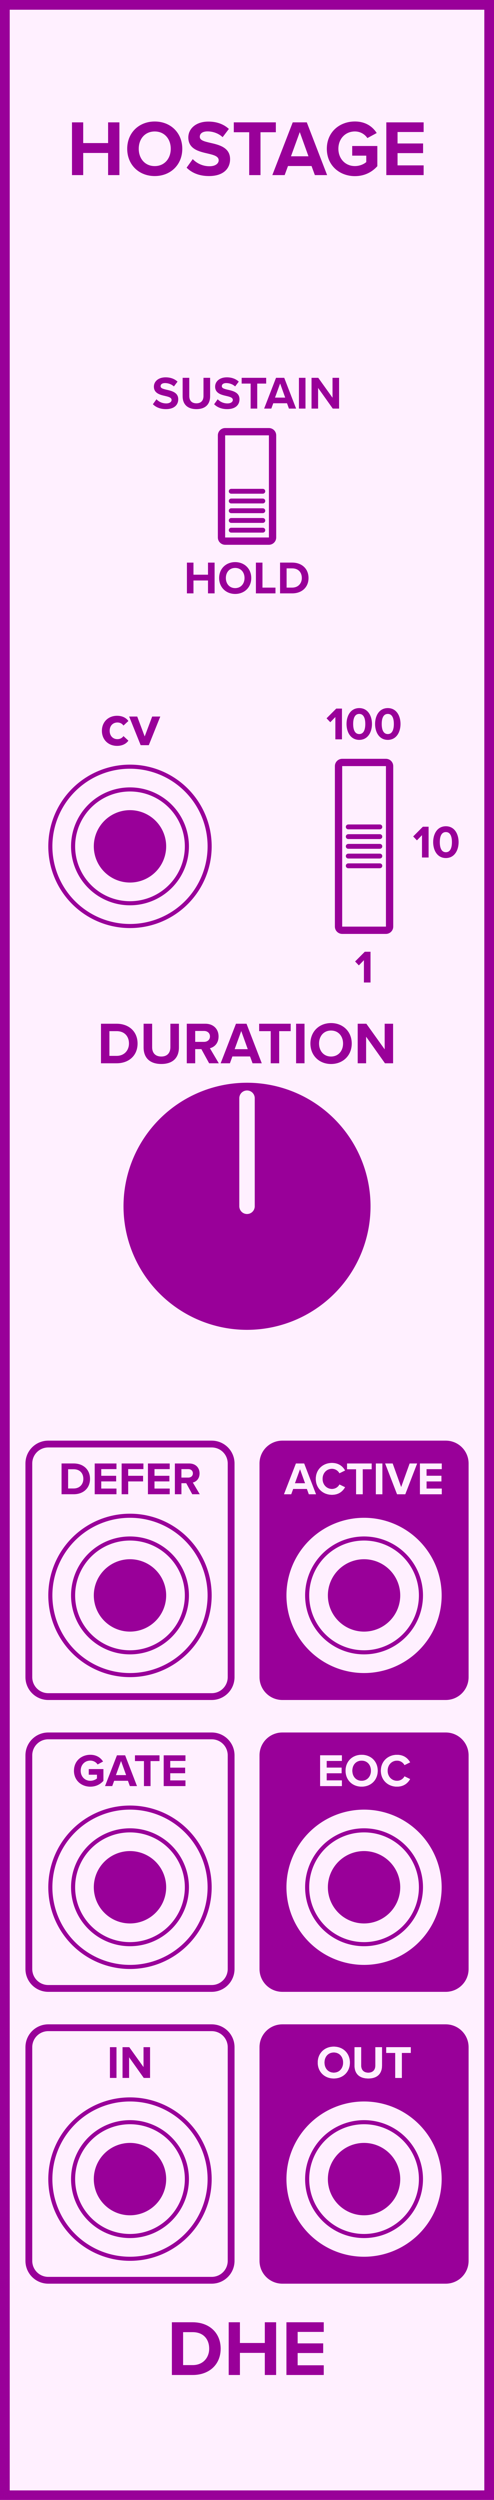 <?xml version="1.0" encoding="UTF-8" standalone="no"?>
<svg
   xmlns:dc="http://purl.org/dc/elements/1.1/"
   xmlns:cc="http://creativecommons.org/ns#"
   xmlns:rdf="http://www.w3.org/1999/02/22-rdf-syntax-ns#"
   xmlns:svg="http://www.w3.org/2000/svg"
   xmlns="http://www.w3.org/2000/svg"
   id="svg200"
   height="379.429"
   width="75.000"
   version="1.1">
  <rect width="100%" height="100%" fill="#808080" stroke="none"/>
  <defs
     id="defs204" />
  <g
     id="g198"
     transform="scale(2.953)">
    <path
       id="rect2"
       d="M 0,0 H 25.4 V 128.5 H 0 Z"
       style="fill:#fff0ff;stroke:#990099;stroke-width:1" />
    <g
       id="g6"
       transform="translate(12.7,9)">
      <g
         id="text4"
         style="font-weight:bold;font-size:4.064px;font-family:'Proxima Nova';dominant-baseline:alphabetic;text-anchor:middle;fill:#990099"
         aria-label="HOSTAGE">
        <path
           id="path209"
           style="font-weight:bold;font-size:4.064px;font-family:'Proxima Nova';dominant-baseline:alphabetic;text-anchor:middle;fill:#990099"
           d="m -7.142,0 h 0.581 v -2.711 h -0.581 v 1.065 h -1.28 v -1.065 h -0.577 V 0 h 0.577 v -1.138 h 1.28 z" />
        <path
           id="path211"
           style="font-weight:bold;font-size:4.064px;font-family:'Proxima Nova';dominant-baseline:alphabetic;text-anchor:middle;fill:#990099"
           d="m -6.16,-1.353 c 0,0.817 0.597,1.402 1.414,1.402 0.821,0 1.418,-0.585 1.418,-1.402 0,-0.817 -0.597,-1.402 -1.418,-1.402 -0.817,0 -1.414,0.585 -1.414,1.402 z m 2.239,0 c 0,0.504 -0.325,0.89 -0.825,0.89 -0.5,0 -0.821,-0.386 -0.821,-0.89 0,-0.508 0.321,-0.89 0.821,-0.89 0.5,0 0.825,0.382 0.825,0.89 z" />
        <path
           id="path213"
           style="font-weight:bold;font-size:4.064px;font-family:'Proxima Nova';dominant-baseline:alphabetic;text-anchor:middle;fill:#990099"
           d="m -3.106,-0.382 c 0.256,0.256 0.63,0.431 1.15,0.431 0.732,0 1.085,-0.374 1.085,-0.87 0,-0.601 -0.569,-0.736 -1.016,-0.837 -0.313,-0.073 -0.541,-0.13 -0.541,-0.313 0,-0.163 0.138,-0.276 0.398,-0.276 0.264,0 0.557,0.093 0.776,0.297 l 0.321,-0.423 c -0.268,-0.248 -0.626,-0.378 -1.057,-0.378 -0.638,0 -1.028,0.366 -1.028,0.817 0,0.606 0.569,0.727 1.012,0.829 0.313,0.073 0.549,0.142 0.549,0.345 0,0.154 -0.154,0.305 -0.471,0.305 -0.374,0 -0.671,-0.167 -0.862,-0.366 z" />
        <path
           id="path215"
           style="font-weight:bold;font-size:4.064px;font-family:'Proxima Nova';dominant-baseline:alphabetic;text-anchor:middle;fill:#990099"
           d="M 0.112,0 H 0.693 V -2.203 H 1.482 v -0.508 h -2.162 v 0.508 h 0.792 z" />
        <path
           id="path217"
           style="font-weight:bold;font-size:4.064px;font-family:'Proxima Nova';dominant-baseline:alphabetic;text-anchor:middle;fill:#990099"
           d="m 3.488,0 h 0.63 L 3.073,-2.711 H 2.35 L 1.301,0 h 0.634 l 0.171,-0.467 h 1.211 z m -0.776,-2.211 0.447,1.244 H 2.26 Z" />
        <path
           id="path219"
           style="font-weight:bold;font-size:4.064px;font-family:'Proxima Nova';dominant-baseline:alphabetic;text-anchor:middle;fill:#990099"
           d="m 4.103,-1.353 c 0,0.853 0.65,1.406 1.443,1.406 0.492,0 0.878,-0.203 1.154,-0.512 V -1.496 H 5.408 v 0.496 H 6.131 v 0.329 c -0.118,0.106 -0.337,0.207 -0.585,0.207 -0.492,0 -0.849,-0.378 -0.849,-0.89 0,-0.512 0.358,-0.89 0.849,-0.89 0.284,0 0.516,0.15 0.642,0.341 l 0.48,-0.26 c -0.207,-0.321 -0.561,-0.593 -1.122,-0.593 -0.792,0 -1.443,0.545 -1.443,1.402 z" />
        <path
           id="path221"
           style="font-weight:bold;font-size:4.064px;font-family:'Proxima Nova';dominant-baseline:alphabetic;text-anchor:middle;fill:#990099"
           d="M 7.162,0 H 9.08 V -0.5 H 7.739 V -1.13 H 9.052 V -1.626 H 7.739 v -0.589 h 1.341 v -0.496 H 7.162 Z" />
      </g>
    </g>
    <g
       id="g10"
       transform="translate(12.7,119.5)">
      <g
         id="text8"
         style="font-weight:bold;font-size:4.064px;font-family:'Proxima Nova';dominant-baseline:hanging;text-anchor:middle;fill:#990099"
         aria-label="DHE">
        <path
           id="path224"
           style="font-weight:bold;font-size:4.064px;font-family:'Proxima Nova';dominant-baseline:hanging;text-anchor:middle;fill:#990099"
           d="m -3.863,2.568 h 1.069 c 0.849,0 1.439,-0.536 1.439,-1.353 0,-0.817 -0.589,-1.357 -1.439,-1.357 h -1.069 z m 0.577,-0.508 V 0.366 h 0.492 c 0.557,0 0.849,0.37 0.849,0.849 0,0.459 -0.313,0.845 -0.849,0.845 z" />
        <path
           id="path226"
           style="font-weight:bold;font-size:4.064px;font-family:'Proxima Nova';dominant-baseline:hanging;text-anchor:middle;fill:#990099"
           d="M 0.915,2.568 H 1.496 V -0.142 H 0.915 V 0.923 H -0.365 V -0.142 H -0.942 V 2.568 h 0.577 V 1.431 h 1.28 z" />
        <path
           id="path228"
           style="font-weight:bold;font-size:4.064px;font-family:'Proxima Nova';dominant-baseline:hanging;text-anchor:middle;fill:#990099"
           d="M 2.026,2.568 H 3.945 V 2.069 H 2.603 V 1.439 H 3.916 V 0.943 H 2.603 V 0.354 H 3.945 V -0.142 H 2.026 Z" />
      </g>
    </g>
    <g
       id="g14"
       transform="translate(12.7,29)">
      <g
         id="text12"
         style="font-weight:bold;font-size:2.371px;font-family:'Proxima Nova';dominant-baseline:hanging;text-anchor:middle;fill:#990099"
         aria-label="HOLD">
        <path
           id="path231"
           style="font-weight:bold;font-size:2.371px;font-family:'Proxima Nova';dominant-baseline:hanging;text-anchor:middle;fill:#990099"
           d="m -2.006,1.498 h 0.339 v -1.581 h -0.339 v 0.621 h -0.747 v -0.621 h -0.337 V 1.498 h 0.337 V 0.835 h 0.747 z" />
        <path
           id="path233"
           style="font-weight:bold;font-size:2.371px;font-family:'Proxima Nova';dominant-baseline:hanging;text-anchor:middle;fill:#990099"
           d="m -1.434,0.709 c 0,0.477 0.349,0.818 0.825,0.818 0.479,0 0.827,-0.341 0.827,-0.818 0,-0.477 -0.349,-0.818 -0.827,-0.818 -0.477,0 -0.825,0.341 -0.825,0.818 z m 1.306,0 c 0,0.294 -0.19,0.519 -0.481,0.519 -0.292,0 -0.479,-0.225 -0.479,-0.519 0,-0.296 0.187,-0.519 0.479,-0.519 0.292,0 0.481,0.223 0.481,0.519 z" />
        <path
           id="path235"
           style="font-weight:bold;font-size:2.371px;font-family:'Proxima Nova';dominant-baseline:hanging;text-anchor:middle;fill:#990099"
           d="M 0.457,1.498 H 1.463 V 1.202 H 0.794 V -0.083 H 0.457 Z" />
        <path
           id="path237"
           style="font-weight:bold;font-size:2.371px;font-family:'Proxima Nova';dominant-baseline:hanging;text-anchor:middle;fill:#990099"
           d="m 1.699,1.498 h 0.624 c 0.496,0 0.839,-0.313 0.839,-0.79 0,-0.477 -0.344,-0.792 -0.839,-0.792 H 1.699 Z M 2.035,1.202 V 0.213 h 0.287 c 0.325,0 0.496,0.216 0.496,0.496 0,0.268 -0.183,0.493 -0.496,0.493 z" />
      </g>
    </g>
    <g
       id="g18"
       transform="translate(12.7,21)">
      <g
         id="text16"
         style="font-weight:bold;font-size:2.371px;font-family:'Proxima Nova';dominant-baseline:alphabetic;text-anchor:middle;fill:#990099"
         aria-label="SUSTAIN">
        <path
           id="path240"
           style="font-weight:bold;font-size:2.371px;font-family:'Proxima Nova';dominant-baseline:alphabetic;text-anchor:middle;fill:#990099"
           d="m -4.84,-0.223 c 0.149,0.149 0.368,0.251 0.671,0.251 0.427,0 0.633,-0.218 0.633,-0.507 0,-0.351 -0.332,-0.429 -0.593,-0.488 -0.183,-0.043 -0.315,-0.076 -0.315,-0.183 0,-0.095 0.081,-0.161 0.232,-0.161 0.154,0 0.325,0.055 0.453,0.173 l 0.187,-0.247 c -0.156,-0.145 -0.365,-0.221 -0.616,-0.221 -0.372,0 -0.6,0.213 -0.6,0.477 0,0.353 0.332,0.424 0.59,0.484 0.183,0.043 0.32,0.083 0.32,0.202 0,0.09 -0.09,0.178 -0.275,0.178 -0.218,0 -0.391,-0.097 -0.503,-0.213 z" />
        <path
           id="path242"
           style="font-weight:bold;font-size:2.371px;font-family:'Proxima Nova';dominant-baseline:alphabetic;text-anchor:middle;fill:#990099"
           d="m -3.31,-0.631 c 0,0.389 0.225,0.659 0.709,0.659 0.479,0 0.704,-0.268 0.704,-0.662 V -1.581 h -0.341 v 0.939 c 0,0.221 -0.121,0.372 -0.363,0.372 -0.247,0 -0.368,-0.152 -0.368,-0.372 V -1.581 h -0.341 z" />
        <path
           id="path244"
           style="font-weight:bold;font-size:2.371px;font-family:'Proxima Nova';dominant-baseline:alphabetic;text-anchor:middle;fill:#990099"
           d="m -1.691,-0.223 c 0.149,0.149 0.368,0.251 0.671,0.251 0.427,0 0.633,-0.218 0.633,-0.507 0,-0.351 -0.332,-0.429 -0.593,-0.488 C -1.163,-1.01 -1.296,-1.043 -1.296,-1.15 c 0,-0.095 0.081,-0.161 0.232,-0.161 0.154,0 0.325,0.055 0.453,0.173 l 0.187,-0.247 c -0.156,-0.145 -0.365,-0.221 -0.616,-0.221 -0.372,0 -0.6,0.213 -0.6,0.477 0,0.353 0.332,0.424 0.59,0.484 0.183,0.043 0.32,0.083 0.32,0.202 0,0.09 -0.09,0.178 -0.275,0.178 -0.218,0 -0.391,-0.097 -0.503,-0.213 z" />
        <path
           id="path246"
           style="font-weight:bold;font-size:2.371px;font-family:'Proxima Nova';dominant-baseline:alphabetic;text-anchor:middle;fill:#990099"
           d="m 0.186,0 h 0.339 v -1.285 h 0.46 v -0.296 h -1.261 v 0.296 h 0.462 z" />
        <path
           id="path248"
           style="font-weight:bold;font-size:2.371px;font-family:'Proxima Nova';dominant-baseline:alphabetic;text-anchor:middle;fill:#990099"
           d="m 2.155,0 h 0.368 L 1.913,-1.581 H 1.491 L 0.88,0 H 1.249 l 0.1,-0.273 h 0.707 z m -0.453,-1.29 0.261,0.726 H 1.439 Z" />
        <path
           id="path250"
           style="font-weight:bold;font-size:2.371px;font-family:'Proxima Nova';dominant-baseline:alphabetic;text-anchor:middle;fill:#990099"
           d="m 2.669,0 h 0.337 v -1.581 h -0.337 z" />
        <path
           id="path252"
           style="font-weight:bold;font-size:2.371px;font-family:'Proxima Nova';dominant-baseline:alphabetic;text-anchor:middle;fill:#990099"
           d="m 4.408,0 h 0.325 v -1.581 h -0.337 v 1.024 L 3.663,-1.581 H 3.317 V 0 h 0.337 v -1.062 z" />
      </g>
    </g>
    <g
       id="g22"
       transform="translate(6.683,38.3)">
      <g
         id="text20"
         style="font-weight:bold;font-size:3.048px;font-family:'Proxima Nova';dominant-baseline:alphabetic;text-anchor:middle;fill:#990099"
         aria-label="cv">
        <path
           id="path255"
           style="font-weight:bold;font-size:3.048px;font-family:'Proxima Nova';dominant-baseline:alphabetic;text-anchor:middle;fill:#990099"
           d="m -1.444,-0.738 c 0,0.454 0.326,0.774 0.78,0.774 0.302,0 0.485,-0.131 0.582,-0.268 l -0.253,-0.235 c -0.07,0.098 -0.177,0.158 -0.311,0.158 -0.235,0 -0.399,-0.174 -0.399,-0.43 0,-0.256 0.165,-0.427 0.399,-0.427 0.134,0 0.241,0.058 0.311,0.158 l 0.253,-0.235 c -0.098,-0.137 -0.28,-0.268 -0.582,-0.268 -0.454,0 -0.78,0.32 -0.78,0.771 z" />
        <path
           id="path257"
           style="font-weight:bold;font-size:3.048px;font-family:'Proxima Nova';dominant-baseline:alphabetic;text-anchor:middle;fill:#990099"
           d="M 0.549,0 H 0.967 L 1.558,-1.472 H 1.141 L 0.756,-0.448 0.372,-1.472 h -0.415 z" />
      </g>
    </g>
    <g
       id="g26"
       transform="translate(18.717,49)">
      <g
         id="text24"
         style="font-weight:bold;font-size:2.371px;font-family:'Proxima Nova';dominant-baseline:hanging;text-anchor:middle;fill:#990099"
         aria-label="1">
        <path
           id="path260"
           style="font-weight:bold;font-size:2.371px;font-family:'Proxima Nova';dominant-baseline:hanging;text-anchor:middle;fill:#990099"
           d="m -0.007,1.498 h 0.339 v -1.581 h -0.294 l -0.498,0.5 0.192,0.202 0.261,-0.268 z" />
      </g>
    </g>
    <g
       id="g30"
       transform="translate(18.717,38)">
      <g
         id="text28"
         style="font-weight:bold;font-size:2.371px;font-family:'Proxima Nova';dominant-baseline:alphabetic;text-anchor:middle;fill:#990099"
         aria-label="100">
        <path
           id="path263"
           style="font-weight:bold;font-size:2.371px;font-family:'Proxima Nova';dominant-baseline:alphabetic;text-anchor:middle;fill:#990099"
           d="m -1.475,0 h 0.339 v -1.581 h -0.294 l -0.498,0.5 0.192,0.202 0.261,-0.268 z" />
        <path
           id="path265"
           style="font-weight:bold;font-size:2.371px;font-family:'Proxima Nova';dominant-baseline:alphabetic;text-anchor:middle;fill:#990099"
           d="m -0.901,-0.79 c 0,0.408 0.202,0.818 0.654,0.818 0.45,0 0.654,-0.41 0.654,-0.818 0,-0.408 -0.204,-0.816 -0.654,-0.816 -0.453,0 -0.654,0.408 -0.654,0.816 z m 0.965,0 c 0,0.292 -0.085,0.519 -0.311,0.519 -0.228,0 -0.313,-0.228 -0.313,-0.519 0,-0.292 0.085,-0.517 0.313,-0.517 0.225,0 0.311,0.225 0.311,0.517 z" />
        <path
           id="path267"
           style="font-weight:bold;font-size:2.371px;font-family:'Proxima Nova';dominant-baseline:alphabetic;text-anchor:middle;fill:#990099"
           d="m 0.567,-0.79 c 0,0.408 0.202,0.818 0.654,0.818 0.45,0 0.654,-0.41 0.654,-0.818 0,-0.408 -0.204,-0.816 -0.654,-0.816 -0.453,0 -0.654,0.408 -0.654,0.816 z m 0.965,0 c 0,0.292 -0.085,0.519 -0.311,0.519 -0.228,0 -0.313,-0.228 -0.313,-0.519 0,-0.292 0.085,-0.517 0.313,-0.517 0.225,0 0.311,0.225 0.311,0.517 z" />
      </g>
    </g>
    <g
       id="g34"
       transform="translate(21.217,43.5)">
      <g
         id="text32"
         style="font-weight:bold;font-size:2.371px;font-family:'Proxima Nova';dominant-baseline:middle;text-anchor:start;fill:#990099"
         aria-label="10">
        <path
           id="path270"
           style="font-weight:bold;font-size:2.371px;font-family:'Proxima Nova';dominant-baseline:middle;text-anchor:start;fill:#990099"
           d="M 0.479,0.573 H 0.818 V -1.009 H 0.524 l -0.498,0.5 0.192,0.202 0.261,-0.268 z" />
        <path
           id="path272"
           style="font-weight:bold;font-size:2.371px;font-family:'Proxima Nova';dominant-baseline:middle;text-anchor:start;fill:#990099"
           d="m 1.053,-0.217 c 0,0.408 0.202,0.818 0.654,0.818 0.45,0 0.654,-0.41 0.654,-0.818 0,-0.408 -0.204,-0.816 -0.654,-0.816 -0.453,0 -0.654,0.408 -0.654,0.816 z m 0.965,0 c 0,0.292 -0.085,0.519 -0.311,0.519 -0.228,0 -0.313,-0.228 -0.313,-0.519 0,-0.292 0.085,-0.517 0.313,-0.517 0.225,0 0.311,0.225 0.311,0.517 z" />
      </g>
    </g>
    <g
       id="g38"
       transform="translate(12.7,54.65)">
      <g
         id="text36"
         style="font-weight:bold;font-size:3.048px;font-family:'Proxima Nova';dominant-baseline:alphabetic;text-anchor:middle;fill:#990099"
         aria-label="DURATION">
        <path
           id="path275"
           style="font-weight:bold;font-size:3.048px;font-family:'Proxima Nova';dominant-baseline:alphabetic;text-anchor:middle;fill:#990099"
           d="m -7.508,0 h 0.802 c 0.637,0 1.079,-0.402 1.079,-1.015 0,-0.613 -0.442,-1.018 -1.079,-1.018 h -0.802 z m 0.433,-0.381 V -1.652 h 0.369 c 0.418,0 0.637,0.277 0.637,0.637 0,0.344 -0.235,0.634 -0.637,0.634 z" />
        <path
           id="path277"
           style="font-weight:bold;font-size:3.048px;font-family:'Proxima Nova';dominant-baseline:alphabetic;text-anchor:middle;fill:#990099"
           d="m -5.317,-0.811 c 0,0.5 0.29,0.847 0.911,0.847 0.616,0 0.905,-0.344 0.905,-0.85 V -2.033 h -0.439 v 1.207 c 0,0.283 -0.155,0.479 -0.466,0.479 -0.317,0 -0.472,-0.195 -0.472,-0.479 V -2.033 h -0.439 z" />
        <path
           id="path279"
           style="font-weight:bold;font-size:3.048px;font-family:'Proxima Nova';dominant-baseline:alphabetic;text-anchor:middle;fill:#990099"
           d="m -1.948,0 h 0.497 l -0.457,-0.774 c 0.219,-0.052 0.445,-0.244 0.445,-0.604 0,-0.378 -0.259,-0.655 -0.683,-0.655 H -3.097 V 0 h 0.433 v -0.728 h 0.317 z m 0.043,-1.381 c 0,0.171 -0.131,0.28 -0.305,0.28 h -0.454 v -0.561 h 0.454 c 0.174,0 0.305,0.11 0.305,0.28 z" />
        <path
           id="path281"
           style="font-weight:bold;font-size:3.048px;font-family:'Proxima Nova';dominant-baseline:alphabetic;text-anchor:middle;fill:#990099"
           d="M 0.285,0 H 0.758 L -0.026,-2.033 H -0.568 L -1.355,0 h 0.475 l 0.128,-0.351 h 0.908 z m -0.582,-1.658 0.335,0.933 h -0.674 z" />
        <path
           id="path283"
           style="font-weight:bold;font-size:3.048px;font-family:'Proxima Nova';dominant-baseline:alphabetic;text-anchor:middle;fill:#990099"
           d="m 1.218,0 h 0.436 v -1.652 h 0.591 v -0.381 H 0.624 v 0.381 H 1.218 Z" />
        <path
           id="path285"
           style="font-weight:bold;font-size:3.048px;font-family:'Proxima Nova';dominant-baseline:alphabetic;text-anchor:middle;fill:#990099"
           d="m 2.523,0 h 0.433 v -2.033 h -0.433 z" />
        <path
           id="path287"
           style="font-weight:bold;font-size:3.048px;font-family:'Proxima Nova';dominant-baseline:alphabetic;text-anchor:middle;fill:#990099"
           d="m 3.259,-1.015 c 0,0.613 0.448,1.052 1.061,1.052 0.616,0 1.064,-0.439 1.064,-1.052 0,-0.613 -0.448,-1.052 -1.064,-1.052 -0.613,0 -1.061,0.439 -1.061,1.052 z m 1.679,0 c 0,0.378 -0.244,0.668 -0.619,0.668 -0.375,0 -0.616,-0.29 -0.616,-0.668 0,-0.381 0.241,-0.668 0.616,-0.668 0.375,0 0.619,0.287 0.619,0.668 z" />
        <path
           id="path289"
           style="font-weight:bold;font-size:3.048px;font-family:'Proxima Nova';dominant-baseline:alphabetic;text-anchor:middle;fill:#990099"
           d="m 7.092,0 h 0.418 v -2.033 h -0.433 v 1.317 L 6.135,-2.033 H 5.69 V 0 h 0.433 v -1.366 z" />
      </g>
    </g>
    <path
       id="rect40"
       d="m 2.483,74.22 h 8.4 c 0.554,0 1,0.446 1,1 v 10.98 c 0,0.554 -0.446,1 -1,1 h -8.4 c -0.554,0 -1,-0.446 -1,-1 v -10.98 c 0,-0.554 0.446,-1 1,-1 z"
       style="fill:#fff0ff;stroke:#990099;stroke-width:0.35" />
    <g
       id="g44"
       transform="translate(6.683,76.8)">
      <g
         id="text42"
         style="font-weight:bold;font-size:2.371px;font-family:'Proxima Nova';dominant-baseline:alphabetic;text-anchor:middle;fill:#990099"
         aria-label="DEFER">
        <path
           id="path293"
           style="font-weight:bold;font-size:2.371px;font-family:'Proxima Nova';dominant-baseline:alphabetic;text-anchor:middle;fill:#990099"
           d="m -3.518,0 h 0.624 c 0.496,0 0.839,-0.313 0.839,-0.79 0,-0.477 -0.344,-0.792 -0.839,-0.792 h -0.624 z m 0.337,-0.296 V -1.285 h 0.287 c 0.325,0 0.496,0.216 0.496,0.496 0,0.268 -0.183,0.493 -0.496,0.493 z" />
        <path
           id="path295"
           style="font-weight:bold;font-size:2.371px;font-family:'Proxima Nova';dominant-baseline:alphabetic;text-anchor:middle;fill:#990099"
           d="m -1.814,0 h 1.119 V -0.292 H -1.477 v -0.368 h 0.766 V -0.948 H -1.477 V -1.292 h 0.782 V -1.581 H -1.814 Z" />
        <path
           id="path297"
           style="font-weight:bold;font-size:2.371px;font-family:'Proxima Nova';dominant-baseline:alphabetic;text-anchor:middle;fill:#990099"
           d="m -0.429,0 h 0.337 V -0.659 H 0.673 V -0.948 H -0.093 V -1.292 H 0.69 v -0.289 h -1.119 z" />
        <path
           id="path299"
           style="font-weight:bold;font-size:2.371px;font-family:'Proxima Nova';dominant-baseline:alphabetic;text-anchor:middle;fill:#990099"
           d="M 0.923,0 H 2.042 v -0.292 h -0.782 v -0.368 h 0.766 V -0.948 H 1.26 V -1.292 h 0.782 V -1.581 H 0.923 Z" />
        <path
           id="path301"
           style="font-weight:bold;font-size:2.371px;font-family:'Proxima Nova';dominant-baseline:alphabetic;text-anchor:middle;fill:#990099"
           d="m 3.201,0 h 0.386 l -0.356,-0.602 c 0.171,-0.04 0.346,-0.19 0.346,-0.469 0,-0.294 -0.202,-0.51 -0.531,-0.51 H 2.308 V 0 h 0.337 v -0.567 h 0.247 z m 0.033,-1.074 c 0,0.133 -0.102,0.218 -0.237,0.218 H 2.644 V -1.292 h 0.353 c 0.135,0 0.237,0.085 0.237,0.218 z" />
      </g>
    </g>
    <path
       id="rect46"
       d="m 14.517,74.22 h 8.4 c 0.554,0 1,0.446 1,1 v 10.98 c 0,0.554 -0.446,1 -1,1 h -8.4 c -0.554,0 -1,-0.446 -1,-1 v -10.98 c 0,-0.554 0.446,-1 1,-1 z"
       style="fill:#990099;stroke:#990099;stroke-width:0.35" />
    <g
       id="g50"
       transform="translate(18.717,76.8)">
      <g
         id="text48"
         style="font-weight:bold;font-size:2.371px;font-family:'Proxima Nova';dominant-baseline:alphabetic;text-anchor:middle;fill:#fff0ff"
         aria-label="ACTIVE">
        <path
           id="path305"
           style="font-weight:bold;font-size:2.371px;font-family:'Proxima Nova';dominant-baseline:alphabetic;text-anchor:middle;fill:#fff0ff"
           d="m -2.839,0 h 0.368 l -0.609,-1.581 h -0.422 L -4.115,0 h 0.37 l 0.1,-0.273 h 0.707 z m -0.453,-1.29 0.261,0.726 h -0.524 z" />
        <path
           id="path307"
           style="font-weight:bold;font-size:2.371px;font-family:'Proxima Nova';dominant-baseline:alphabetic;text-anchor:middle;fill:#fff0ff"
           d="m -1.65,0.028 c 0.36,0 0.56,-0.192 0.673,-0.389 l -0.289,-0.14 c -0.066,0.13 -0.209,0.23 -0.384,0.23 -0.275,0 -0.484,-0.221 -0.484,-0.519 0,-0.299 0.209,-0.519 0.484,-0.519 0.175,0 0.318,0.102 0.384,0.23 l 0.289,-0.142 C -1.088,-1.418 -1.29,-1.608 -1.65,-1.608 c -0.462,0 -0.83,0.332 -0.83,0.818 0,0.486 0.368,0.818 0.83,0.818 z" />
        <path
           id="path309"
           style="font-weight:bold;font-size:2.371px;font-family:'Proxima Nova';dominant-baseline:alphabetic;text-anchor:middle;fill:#fff0ff"
           d="m -0.409,0 h 0.339 V -1.285 H 0.39 V -1.581 H -0.872 v 0.296 h 0.462 z" />
        <path
           id="path311"
           style="font-weight:bold;font-size:2.371px;font-family:'Proxima Nova';dominant-baseline:alphabetic;text-anchor:middle;fill:#fff0ff"
           d="M 0.606,0 H 0.942 V -1.581 H 0.606 Z" />
        <path
           id="path313"
           style="font-weight:bold;font-size:2.371px;font-family:'Proxima Nova';dominant-baseline:alphabetic;text-anchor:middle;fill:#fff0ff"
           d="m 1.697,0 h 0.422 l 0.609,-1.581 H 2.345 L 1.908,-0.365 1.47,-1.581 h -0.384 z" />
        <path
           id="path315"
           style="font-weight:bold;font-size:2.371px;font-family:'Proxima Nova';dominant-baseline:alphabetic;text-anchor:middle;fill:#fff0ff"
           d="m 2.875,0 h 1.119 v -0.292 h -0.782 v -0.368 h 0.766 V -0.948 H 3.211 V -1.292 h 0.782 v -0.289 h -1.119 z" />
      </g>
    </g>
    <g
       id="g54"
       transform="translate(18.717,76.8)">
      <g
         id="text52"
         style="font-weight:bold;font-size:2.371px;font-family:'Proxima Nova';dominant-baseline:alphabetic;text-anchor:middle;fill:#fff0ff"
         aria-label="ACTIVE">
        <path
           id="path318"
           style="font-weight:bold;font-size:2.371px;font-family:'Proxima Nova';dominant-baseline:alphabetic;text-anchor:middle;fill:#fff0ff"
           d="m -2.839,0 h 0.368 l -0.609,-1.581 h -0.422 L -4.115,0 h 0.37 l 0.1,-0.273 h 0.707 z m -0.453,-1.29 0.261,0.726 h -0.524 z" />
        <path
           id="path320"
           style="font-weight:bold;font-size:2.371px;font-family:'Proxima Nova';dominant-baseline:alphabetic;text-anchor:middle;fill:#fff0ff"
           d="m -1.65,0.028 c 0.36,0 0.56,-0.192 0.673,-0.389 l -0.289,-0.14 c -0.066,0.13 -0.209,0.23 -0.384,0.23 -0.275,0 -0.484,-0.221 -0.484,-0.519 0,-0.299 0.209,-0.519 0.484,-0.519 0.175,0 0.318,0.102 0.384,0.23 l 0.289,-0.142 C -1.088,-1.418 -1.29,-1.608 -1.65,-1.608 c -0.462,0 -0.83,0.332 -0.83,0.818 0,0.486 0.368,0.818 0.83,0.818 z" />
        <path
           id="path322"
           style="font-weight:bold;font-size:2.371px;font-family:'Proxima Nova';dominant-baseline:alphabetic;text-anchor:middle;fill:#fff0ff"
           d="m -0.409,0 h 0.339 V -1.285 H 0.39 V -1.581 H -0.872 v 0.296 h 0.462 z" />
        <path
           id="path324"
           style="font-weight:bold;font-size:2.371px;font-family:'Proxima Nova';dominant-baseline:alphabetic;text-anchor:middle;fill:#fff0ff"
           d="M 0.606,0 H 0.942 V -1.581 H 0.606 Z" />
        <path
           id="path326"
           style="font-weight:bold;font-size:2.371px;font-family:'Proxima Nova';dominant-baseline:alphabetic;text-anchor:middle;fill:#fff0ff"
           d="m 1.697,0 h 0.422 l 0.609,-1.581 H 2.345 L 1.908,-0.365 1.47,-1.581 h -0.384 z" />
        <path
           id="path328"
           style="font-weight:bold;font-size:2.371px;font-family:'Proxima Nova';dominant-baseline:alphabetic;text-anchor:middle;fill:#fff0ff"
           d="m 2.875,0 h 1.119 v -0.292 h -0.782 v -0.368 h 0.766 V -0.948 H 3.211 V -1.292 h 0.782 v -0.289 h -1.119 z" />
      </g>
    </g>
    <path
       id="rect56"
       d="m 2.483,89.22 h 8.4 c 0.554,0 1,0.446 1,1 V 101.2 c 0,0.554 -0.446,1 -1,1 h -8.4 c -0.554,0 -1,-0.446 -1,-1 V 90.22 c 0,-0.554 0.446,-1 1,-1 z"
       style="fill:#fff0ff;stroke:#990099;stroke-width:0.35" />
    <g
       id="g60"
       transform="translate(6.683,91.8)">
      <g
         id="text58"
         style="font-weight:bold;font-size:2.371px;font-family:'Proxima Nova';dominant-baseline:alphabetic;text-anchor:middle;fill:#990099"
         aria-label="GATE">
        <path
           id="path332"
           style="font-weight:bold;font-size:2.371px;font-family:'Proxima Nova';dominant-baseline:alphabetic;text-anchor:middle;fill:#990099"
           d="m -2.881,-0.79 c 0,0.498 0.379,0.82 0.842,0.82 0.287,0 0.512,-0.119 0.673,-0.299 v -0.605 h -0.754 v 0.289 h 0.422 v 0.192 c -0.069,0.062 -0.197,0.121 -0.341,0.121 -0.287,0 -0.496,-0.221 -0.496,-0.519 0,-0.299 0.209,-0.519 0.496,-0.519 0.166,0 0.301,0.088 0.375,0.199 l 0.28,-0.152 c -0.121,-0.187 -0.327,-0.346 -0.654,-0.346 -0.462,0 -0.842,0.318 -0.842,0.818 z" />
        <path
           id="path334"
           style="font-weight:bold;font-size:2.371px;font-family:'Proxima Nova';dominant-baseline:alphabetic;text-anchor:middle;fill:#990099"
           d="M -0.007,0 H 0.36 L -0.249,-1.581 H -0.671 L -1.283,0 h 0.37 l 0.1,-0.273 h 0.707 z m -0.453,-1.29 0.261,0.726 h -0.524 z" />
        <path
           id="path336"
           style="font-weight:bold;font-size:2.371px;font-family:'Proxima Nova';dominant-baseline:alphabetic;text-anchor:middle;fill:#990099"
           d="M 0.718,0 H 1.057 v -1.285 h 0.46 V -1.581 H 0.256 v 0.296 h 0.462 z" />
        <path
           id="path338"
           style="font-weight:bold;font-size:2.371px;font-family:'Proxima Nova';dominant-baseline:alphabetic;text-anchor:middle;fill:#990099"
           d="m 1.733,0 h 1.119 v -0.292 h -0.782 v -0.368 h 0.766 V -0.948 H 2.07 V -1.292 h 0.782 v -0.289 h -1.119 z" />
      </g>
    </g>
    <path
       id="rect62"
       d="m 14.517,89.22 h 8.4 c 0.554,0 1,0.446 1,1 V 101.2 c 0,0.554 -0.446,1 -1,1 h -8.4 c -0.554,0 -1,-0.446 -1,-1 V 90.22 c 0,-0.554 0.446,-1 1,-1 z"
       style="fill:#990099;stroke:#990099;stroke-width:0.35" />
    <g
       id="g66"
       transform="translate(18.717,91.8)">
      <g
         id="text64"
         style="font-weight:bold;font-size:2.371px;font-family:'Proxima Nova';dominant-baseline:alphabetic;text-anchor:middle;fill:#fff0ff"
         aria-label="EOC">
        <path
           id="path342"
           style="font-weight:bold;font-size:2.371px;font-family:'Proxima Nova';dominant-baseline:alphabetic;text-anchor:middle;fill:#fff0ff"
           d="m -2.259,0 h 1.119 v -0.292 h -0.782 v -0.368 h 0.766 v -0.289 h -0.766 V -1.292 h 0.782 v -0.289 h -1.119 z" />
        <path
           id="path344"
           style="font-weight:bold;font-size:2.371px;font-family:'Proxima Nova';dominant-baseline:alphabetic;text-anchor:middle;fill:#fff0ff"
           d="m -0.95,-0.79 c 0,0.477 0.349,0.818 0.825,0.818 0.479,0 0.827,-0.341 0.827,-0.818 0,-0.477 -0.349,-0.818 -0.827,-0.818 -0.477,0 -0.825,0.341 -0.825,0.818 z m 1.306,0 c 0,0.294 -0.19,0.519 -0.481,0.519 -0.292,0 -0.479,-0.225 -0.479,-0.519 0,-0.296 0.187,-0.519 0.479,-0.519 0.292,0 0.481,0.223 0.481,0.519 z" />
        <path
           id="path346"
           style="font-weight:bold;font-size:2.371px;font-family:'Proxima Nova';dominant-baseline:alphabetic;text-anchor:middle;fill:#fff0ff"
           d="m 1.695,0.028 c 0.36,0 0.56,-0.192 0.673,-0.389 l -0.289,-0.14 c -0.066,0.13 -0.209,0.23 -0.384,0.23 -0.275,0 -0.484,-0.221 -0.484,-0.519 0,-0.299 0.209,-0.519 0.484,-0.519 0.175,0 0.318,0.102 0.384,0.23 l 0.289,-0.142 c -0.111,-0.197 -0.313,-0.386 -0.673,-0.386 -0.462,0 -0.83,0.332 -0.83,0.818 0,0.486 0.368,0.818 0.83,0.818 z" />
      </g>
    </g>
    <g
       id="g70"
       transform="translate(18.717,91.8)">
      <g
         id="text68"
         style="font-weight:bold;font-size:2.371px;font-family:'Proxima Nova';dominant-baseline:alphabetic;text-anchor:middle;fill:#fff0ff"
         aria-label="EOC">
        <path
           id="path349"
           style="font-weight:bold;font-size:2.371px;font-family:'Proxima Nova';dominant-baseline:alphabetic;text-anchor:middle;fill:#fff0ff"
           d="m -2.259,0 h 1.119 v -0.292 h -0.782 v -0.368 h 0.766 v -0.289 h -0.766 V -1.292 h 0.782 v -0.289 h -1.119 z" />
        <path
           id="path351"
           style="font-weight:bold;font-size:2.371px;font-family:'Proxima Nova';dominant-baseline:alphabetic;text-anchor:middle;fill:#fff0ff"
           d="m -0.95,-0.79 c 0,0.477 0.349,0.818 0.825,0.818 0.479,0 0.827,-0.341 0.827,-0.818 0,-0.477 -0.349,-0.818 -0.827,-0.818 -0.477,0 -0.825,0.341 -0.825,0.818 z m 1.306,0 c 0,0.294 -0.19,0.519 -0.481,0.519 -0.292,0 -0.479,-0.225 -0.479,-0.519 0,-0.296 0.187,-0.519 0.479,-0.519 0.292,0 0.481,0.223 0.481,0.519 z" />
        <path
           id="path353"
           style="font-weight:bold;font-size:2.371px;font-family:'Proxima Nova';dominant-baseline:alphabetic;text-anchor:middle;fill:#fff0ff"
           d="m 1.695,0.028 c 0.36,0 0.56,-0.192 0.673,-0.389 l -0.289,-0.14 c -0.066,0.13 -0.209,0.23 -0.384,0.23 -0.275,0 -0.484,-0.221 -0.484,-0.519 0,-0.299 0.209,-0.519 0.484,-0.519 0.175,0 0.318,0.102 0.384,0.23 l 0.289,-0.142 c -0.111,-0.197 -0.313,-0.386 -0.673,-0.386 -0.462,0 -0.83,0.332 -0.83,0.818 0,0.486 0.368,0.818 0.83,0.818 z" />
      </g>
    </g>
    <path
       id="rect72"
       d="m 2.483,104.22 h 8.4 c 0.554,0 1,0.446 1,1 v 10.98 c 0,0.554 -0.446,1 -1,1 h -8.4 c -0.554,0 -1,-0.446 -1,-1 v -10.98 c 0,-0.554 0.446,-1 1,-1 z"
       style="fill:#fff0ff;stroke:#990099;stroke-width:0.35" />
    <g
       id="g76"
       transform="translate(6.683,106.8)">
      <g
         id="text74"
         style="font-weight:bold;font-size:2.371px;font-family:'Proxima Nova';dominant-baseline:alphabetic;text-anchor:middle;fill:#990099"
         aria-label="IN">
        <path
           id="path357"
           style="font-weight:bold;font-size:2.371px;font-family:'Proxima Nova';dominant-baseline:alphabetic;text-anchor:middle;fill:#990099"
           d="m -1.031,0 h 0.337 V -1.581 H -1.031 Z" />
        <path
           id="path359"
           style="font-weight:bold;font-size:2.371px;font-family:'Proxima Nova';dominant-baseline:alphabetic;text-anchor:middle;fill:#990099"
           d="M 0.708,0 H 1.032 V -1.581 H 0.696 v 1.024 L -0.037,-1.581 h -0.346 V 0 h 0.337 v -1.062 z" />
      </g>
    </g>
    <path
       id="rect78"
       d="m 14.517,104.22 h 8.4 c 0.554,0 1,0.446 1,1 v 10.98 c 0,0.554 -0.446,1 -1,1 h -8.4 c -0.554,0 -1,-0.446 -1,-1 v -10.98 c 0,-0.554 0.446,-1 1,-1 z"
       style="fill:#990099;stroke:#990099;stroke-width:0.35" />
    <g
       id="g82"
       transform="translate(18.717,106.8)">
      <g
         id="text80"
         style="font-weight:bold;font-size:2.371px;font-family:'Proxima Nova';dominant-baseline:alphabetic;text-anchor:middle;fill:#fff0ff"
         aria-label="OUT">
        <path
           id="path363"
           style="font-weight:bold;font-size:2.371px;font-family:'Proxima Nova';dominant-baseline:alphabetic;text-anchor:middle;fill:#fff0ff"
           d="m -2.381,-0.79 c 0,0.477 0.349,0.818 0.825,0.818 0.479,0 0.827,-0.341 0.827,-0.818 0,-0.477 -0.349,-0.818 -0.827,-0.818 -0.477,0 -0.825,0.341 -0.825,0.818 z m 1.306,0 c 0,0.294 -0.19,0.519 -0.481,0.519 -0.292,0 -0.479,-0.225 -0.479,-0.519 0,-0.296 0.187,-0.519 0.479,-0.519 0.292,0 0.481,0.223 0.481,0.519 z" />
        <path
           id="path365"
           style="font-weight:bold;font-size:2.371px;font-family:'Proxima Nova';dominant-baseline:alphabetic;text-anchor:middle;fill:#fff0ff"
           d="m -0.49,-0.631 c 0,0.389 0.225,0.659 0.709,0.659 0.479,0 0.704,-0.268 0.704,-0.662 V -1.581 H 0.582 v 0.939 c 0,0.221 -0.121,0.372 -0.363,0.372 -0.247,0 -0.368,-0.152 -0.368,-0.372 V -1.581 h -0.341 z" />
        <path
           id="path367"
           style="font-weight:bold;font-size:2.371px;font-family:'Proxima Nova';dominant-baseline:alphabetic;text-anchor:middle;fill:#fff0ff"
           d="m 1.603,0 h 0.339 v -1.285 h 0.46 v -0.296 h -1.261 v 0.296 h 0.462 z" />
      </g>
    </g>
    <g
       id="g86"
       transform="translate(18.717,106.8)">
      <g
         id="text84"
         style="font-weight:bold;font-size:2.371px;font-family:'Proxima Nova';dominant-baseline:alphabetic;text-anchor:middle;fill:#fff0ff"
         aria-label="OUT">
        <path
           id="path370"
           style="font-weight:bold;font-size:2.371px;font-family:'Proxima Nova';dominant-baseline:alphabetic;text-anchor:middle;fill:#fff0ff"
           d="m -2.381,-0.79 c 0,0.477 0.349,0.818 0.825,0.818 0.479,0 0.827,-0.341 0.827,-0.818 0,-0.477 -0.349,-0.818 -0.827,-0.818 -0.477,0 -0.825,0.341 -0.825,0.818 z m 1.306,0 c 0,0.294 -0.19,0.519 -0.481,0.519 -0.292,0 -0.479,-0.225 -0.479,-0.519 0,-0.296 0.187,-0.519 0.479,-0.519 0.292,0 0.481,0.223 0.481,0.519 z" />
        <path
           id="path372"
           style="font-weight:bold;font-size:2.371px;font-family:'Proxima Nova';dominant-baseline:alphabetic;text-anchor:middle;fill:#fff0ff"
           d="m -0.49,-0.631 c 0,0.389 0.225,0.659 0.709,0.659 0.479,0 0.704,-0.268 0.704,-0.662 V -1.581 H 0.582 v 0.939 c 0,0.221 -0.121,0.372 -0.363,0.372 -0.247,0 -0.368,-0.152 -0.368,-0.372 V -1.581 h -0.341 z" />
        <path
           id="path374"
           style="font-weight:bold;font-size:2.371px;font-family:'Proxima Nova';dominant-baseline:alphabetic;text-anchor:middle;fill:#fff0ff"
           d="m 1.603,0 h 0.339 v -1.285 h 0.46 v -0.296 h -1.261 v 0.296 h 0.462 z" />
      </g>
    </g>
    <g
       id="g102"
       transform="translate(12.7,25)">
      <path
         id="rect88"
         d="m -1.124,-2.812 h 2.249 c 0.104,0 0.188,0.084 0.188,0.188 v 5.249 c 0,0.104 -0.084,0.188 -0.188,0.188 h -2.249 c -0.104,0 -0.188,-0.084 -0.188,-0.188 v -5.249 c 0,-0.104 0.084,-0.188 0.188,-0.188 z"
         style="fill:#fff0ff;stroke:#990099;stroke-width:0.375" />
      <g
         id="g100"
         transform="translate(0,1.25)">
        <path
           id="line90"
           d="M -0.812,-1 H 0.812"
           style="fill:#fff0ff;stroke:#990099;stroke-width:0.25;stroke-linecap:round" />
        <path
           id="line92"
           d="M -0.812,-0.5 H 0.812"
           style="fill:#fff0ff;stroke:#990099;stroke-width:0.25;stroke-linecap:round" />
        <path
           id="line94"
           d="M -0.812,0 H 0.812"
           style="fill:#fff0ff;stroke:#990099;stroke-width:0.25;stroke-linecap:round" />
        <path
           id="line96"
           d="M -0.812,0.5 H 0.812"
           style="fill:#fff0ff;stroke:#990099;stroke-width:0.25;stroke-linecap:round" />
        <path
           id="line98"
           d="M -0.812,1 H 0.812"
           style="fill:#fff0ff;stroke:#990099;stroke-width:0.25;stroke-linecap:round" />
      </g>
    </g>
    <g
       id="g112"
       transform="translate(6.683,43.5)">
      <g
         style="fill:#fff0ff;stroke:#990099;stroke-width:0.21"
         id="g110">
        <path
           id="circle104"
           d="M 4.095,0 A 4.095,4.095 0 0 1 0,4.095 4.095,4.095 0 0 1 -4.095,0 4.095,4.095 0 0 1 0,-4.095 4.095,4.095 0 0 1 4.095,0 Z"
           style="" />
        <path
           id="circle106"
           d="M 2.925,0 A 2.925,2.925 0 0 1 0,2.925 2.925,2.925 0 0 1 -2.925,0 2.925,2.925 0 0 1 0,-2.925 2.925,2.925 0 0 1 2.925,0 Z"
           style="" />
        <path
           id="circle108"
           d="M 1.755,0 A 1.755,1.755 0 0 1 0,1.755 1.755,1.755 0 0 1 -1.755,0 1.755,1.755 0 0 1 0,-1.755 1.755,1.755 0 0 1 1.755,0 Z"
           style="fill:#990099" />
      </g>
    </g>
    <g
       id="g128"
       transform="translate(18.717,43.5)">
      <path
         id="rect114"
         d="m -1.124,-4.312 h 2.249 c 0.104,0 0.188,0.084 0.188,0.188 v 8.249 c 0,0.104 -0.084,0.188 -0.188,0.188 h -2.249 c -0.104,0 -0.188,-0.084 -0.188,-0.188 v -8.249 c 0,-0.104 0.084,-0.188 0.188,-0.188 z"
         style="fill:#fff0ff;stroke:#990099;stroke-width:0.375" />
      <g
         id="g126">
        <path
           id="line116"
           d="M -0.812,-1 H 0.812"
           style="fill:#fff0ff;stroke:#990099;stroke-width:0.25;stroke-linecap:round" />
        <path
           id="line118"
           d="M -0.812,-0.5 H 0.812"
           style="fill:#fff0ff;stroke:#990099;stroke-width:0.25;stroke-linecap:round" />
        <path
           id="line120"
           d="M -0.812,0 H 0.812"
           style="fill:#fff0ff;stroke:#990099;stroke-width:0.25;stroke-linecap:round" />
        <path
           id="line122"
           d="M -0.812,0.5 H 0.812"
           style="fill:#fff0ff;stroke:#990099;stroke-width:0.25;stroke-linecap:round" />
        <path
           id="line124"
           d="M -0.812,1 H 0.812"
           style="fill:#fff0ff;stroke:#990099;stroke-width:0.25;stroke-linecap:round" />
      </g>
    </g>
    <g
       id="g136"
       transform="translate(12.7,62)">
      <g
         style="fill:#990099;stroke:#fff0ff"
         id="g134">
        <path
           id="circle130"
           d="M 6.35,0 A 6.35,6.35 0 0 1 0,6.35 6.35,6.35 0 0 1 -6.35,0 6.35,6.35 0 0 1 0,-6.35 6.35,6.35 0 0 1 6.35,0 Z"
           style="stroke:none" />
        <path
           id="line132"
           d="M 0,0 V -5.556"
           style="stroke-width:0.794;stroke-linecap:round" />
      </g>
    </g>
    <g
       id="g146"
       transform="translate(6.683,82)">
      <g
         style="fill:#fff0ff;stroke:#990099;stroke-width:0.21"
         id="g144">
        <path
           id="circle138"
           d="M 4.095,0 A 4.095,4.095 0 0 1 0,4.095 4.095,4.095 0 0 1 -4.095,0 4.095,4.095 0 0 1 0,-4.095 4.095,4.095 0 0 1 4.095,0 Z"
           style="" />
        <path
           id="circle140"
           d="M 2.925,0 A 2.925,2.925 0 0 1 0,2.925 2.925,2.925 0 0 1 -2.925,0 2.925,2.925 0 0 1 0,-2.925 2.925,2.925 0 0 1 2.925,0 Z"
           style="" />
        <path
           id="circle142"
           d="M 1.755,0 A 1.755,1.755 0 0 1 0,1.755 1.755,1.755 0 0 1 -1.755,0 1.755,1.755 0 0 1 0,-1.755 1.755,1.755 0 0 1 1.755,0 Z"
           style="fill:#990099" />
      </g>
    </g>
    <g
       id="g156"
       transform="translate(18.717,82)">
      <g
         style="fill:#fff0ff;stroke:#990099;stroke-width:0.21"
         id="g154">
        <path
           id="circle148"
           d="M 4.095,0 A 4.095,4.095 0 0 1 0,4.095 4.095,4.095 0 0 1 -4.095,0 4.095,4.095 0 0 1 0,-4.095 4.095,4.095 0 0 1 4.095,0 Z"
           style="" />
        <path
           id="circle150"
           d="M 2.925,0 A 2.925,2.925 0 0 1 0,2.925 2.925,2.925 0 0 1 -2.925,0 2.925,2.925 0 0 1 0,-2.925 2.925,2.925 0 0 1 2.925,0 Z"
           style="" />
        <path
           id="circle152"
           d="M 1.755,0 A 1.755,1.755 0 0 1 0,1.755 1.755,1.755 0 0 1 -1.755,0 1.755,1.755 0 0 1 0,-1.755 1.755,1.755 0 0 1 1.755,0 Z"
           style="fill:#990099" />
      </g>
    </g>
    <g
       id="g166"
       transform="translate(6.683,97)">
      <g
         style="fill:#fff0ff;stroke:#990099;stroke-width:0.21"
         id="g164">
        <path
           id="circle158"
           d="M 4.095,0 A 4.095,4.095 0 0 1 0,4.095 4.095,4.095 0 0 1 -4.095,0 4.095,4.095 0 0 1 0,-4.095 4.095,4.095 0 0 1 4.095,0 Z"
           style="" />
        <path
           id="circle160"
           d="M 2.925,0 A 2.925,2.925 0 0 1 0,2.925 2.925,2.925 0 0 1 -2.925,0 2.925,2.925 0 0 1 0,-2.925 2.925,2.925 0 0 1 2.925,0 Z"
           style="" />
        <path
           id="circle162"
           d="M 1.755,0 A 1.755,1.755 0 0 1 0,1.755 1.755,1.755 0 0 1 -1.755,0 1.755,1.755 0 0 1 0,-1.755 1.755,1.755 0 0 1 1.755,0 Z"
           style="fill:#990099" />
      </g>
    </g>
    <g
       id="g176"
       transform="translate(18.717,97)">
      <g
         style="fill:#fff0ff;stroke:#990099;stroke-width:0.21"
         id="g174">
        <path
           id="circle168"
           d="M 4.095,0 A 4.095,4.095 0 0 1 0,4.095 4.095,4.095 0 0 1 -4.095,0 4.095,4.095 0 0 1 0,-4.095 4.095,4.095 0 0 1 4.095,0 Z"
           style="" />
        <path
           id="circle170"
           d="M 2.925,0 A 2.925,2.925 0 0 1 0,2.925 2.925,2.925 0 0 1 -2.925,0 2.925,2.925 0 0 1 0,-2.925 2.925,2.925 0 0 1 2.925,0 Z"
           style="" />
        <path
           id="circle172"
           d="M 1.755,0 A 1.755,1.755 0 0 1 0,1.755 1.755,1.755 0 0 1 -1.755,0 1.755,1.755 0 0 1 0,-1.755 1.755,1.755 0 0 1 1.755,0 Z"
           style="fill:#990099" />
      </g>
    </g>
    <g
       id="g186"
       transform="translate(6.683,112)">
      <g
         style="fill:#fff0ff;stroke:#990099;stroke-width:0.21"
         id="g184">
        <path
           id="circle178"
           d="M 4.095,0 A 4.095,4.095 0 0 1 0,4.095 4.095,4.095 0 0 1 -4.095,0 4.095,4.095 0 0 1 0,-4.095 4.095,4.095 0 0 1 4.095,0 Z"
           style="" />
        <path
           id="circle180"
           d="M 2.925,0 A 2.925,2.925 0 0 1 0,2.925 2.925,2.925 0 0 1 -2.925,0 2.925,2.925 0 0 1 0,-2.925 2.925,2.925 0 0 1 2.925,0 Z"
           style="" />
        <path
           id="circle182"
           d="M 1.755,0 A 1.755,1.755 0 0 1 0,1.755 1.755,1.755 0 0 1 -1.755,0 1.755,1.755 0 0 1 0,-1.755 1.755,1.755 0 0 1 1.755,0 Z"
           style="fill:#990099" />
      </g>
    </g>
    <g
       id="g196"
       transform="translate(18.717,112)">
      <g
         style="fill:#fff0ff;stroke:#990099;stroke-width:0.21"
         id="g194">
        <path
           id="circle188"
           d="M 4.095,0 A 4.095,4.095 0 0 1 0,4.095 4.095,4.095 0 0 1 -4.095,0 4.095,4.095 0 0 1 0,-4.095 4.095,4.095 0 0 1 4.095,0 Z"
           style="" />
        <path
           id="circle190"
           d="M 2.925,0 A 2.925,2.925 0 0 1 0,2.925 2.925,2.925 0 0 1 -2.925,0 2.925,2.925 0 0 1 0,-2.925 2.925,2.925 0 0 1 2.925,0 Z"
           style="" />
        <path
           id="circle192"
           d="M 1.755,0 A 1.755,1.755 0 0 1 0,1.755 1.755,1.755 0 0 1 -1.755,0 1.755,1.755 0 0 1 0,-1.755 1.755,1.755 0 0 1 1.755,0 Z"
           style="fill:#990099" />
      </g>
    </g>
  </g>
</svg>
